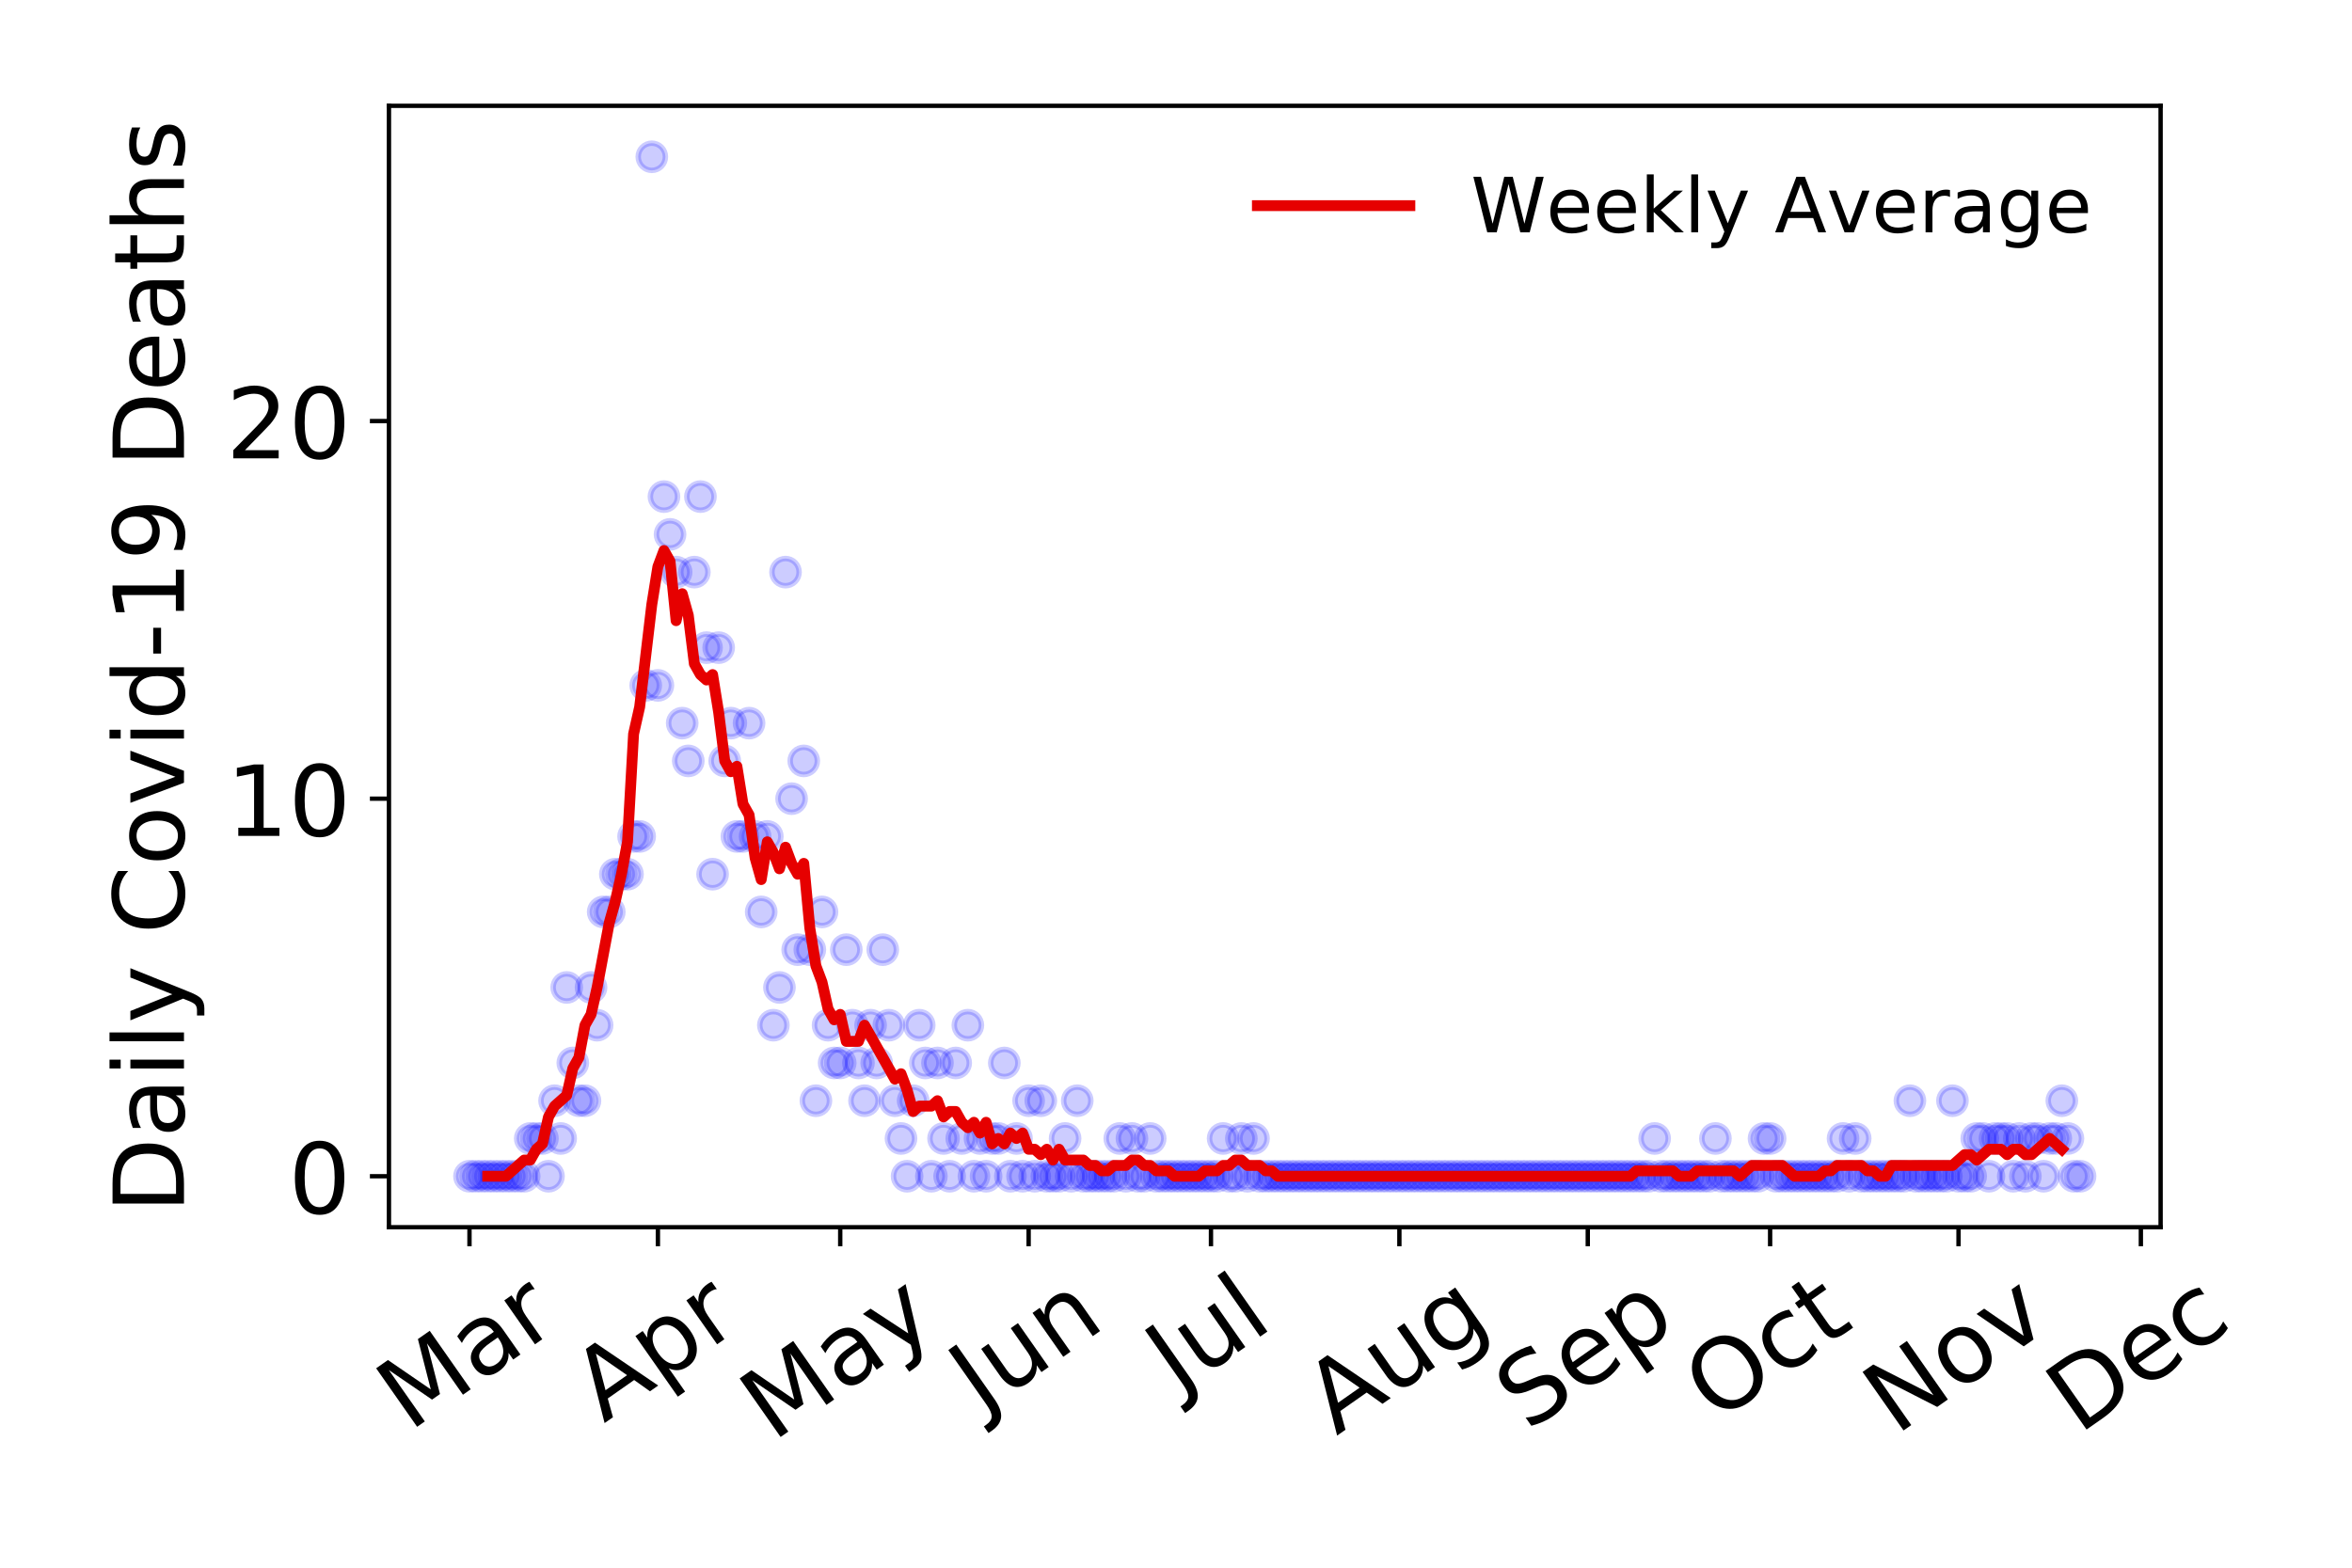 <?xml version="1.0" encoding="utf-8" standalone="no"?>
<!DOCTYPE svg PUBLIC "-//W3C//DTD SVG 1.1//EN"
  "http://www.w3.org/Graphics/SVG/1.1/DTD/svg11.dtd">
<!-- Created with matplotlib (https://matplotlib.org/) -->
<svg height="288pt" version="1.1" viewBox="0 0 432 288" width="432pt" xmlns="http://www.w3.org/2000/svg" xmlns:xlink="http://www.w3.org/1999/xlink">
 <defs>
  <style type="text/css">
*{stroke-linecap:butt;stroke-linejoin:round;}
  </style>
 </defs>
 <g id="figure_1">
  <g id="patch_1">
   <path d="M 0 288 
L 432 288 
L 432 0 
L 0 0 
z
" style="fill:#ffffff;"/>
  </g>
  <g id="axes_1">
   <g id="patch_2">
    <path d="M 71.44 225.45 
L 396.847 225.45 
L 396.847 19.44 
L 71.44 19.44 
z
" style="fill:#ffffff;"/>
   </g>
   <g id="matplotlib.axis_1">
    <g id="xtick_1">
     <g id="line2d_1">
      <defs>
       <path d="M 0 0 
L 0 3.5 
" id="m58a7a89180" style="stroke:#000000;stroke-width:0.8;"/>
      </defs>
      <g>
       <use style="stroke:#000000;stroke-width:0.8;" x="86.231" xlink:href="#m58a7a89180" y="225.45"/>
      </g>
     </g>
     <g id="text_1">
      <!-- Mar -->
      <defs>
       <path d="M 9.812 72.906 
L 24.516 72.906 
L 43.109 23.297 
L 61.812 72.906 
L 76.516 72.906 
L 76.516 0 
L 66.891 0 
L 66.891 64.016 
L 48.094 14.016 
L 38.188 14.016 
L 19.391 64.016 
L 19.391 0 
L 9.812 0 
z
" id="DejaVuSans-77"/>
       <path d="M 34.281 27.484 
Q 23.391 27.484 19.188 25 
Q 14.984 22.516 14.984 16.5 
Q 14.984 11.719 18.141 8.906 
Q 21.297 6.109 26.703 6.109 
Q 34.188 6.109 38.703 11.406 
Q 43.219 16.703 43.219 25.484 
L 43.219 27.484 
z
M 52.203 31.203 
L 52.203 0 
L 43.219 0 
L 43.219 8.297 
Q 40.141 3.328 35.547 0.953 
Q 30.953 -1.422 24.312 -1.422 
Q 15.922 -1.422 10.953 3.297 
Q 6 8.016 6 15.922 
Q 6 25.141 12.172 29.828 
Q 18.359 34.516 30.609 34.516 
L 43.219 34.516 
L 43.219 35.406 
Q 43.219 41.609 39.141 45 
Q 35.062 48.391 27.688 48.391 
Q 23 48.391 18.547 47.266 
Q 14.109 46.141 10.016 43.891 
L 10.016 52.203 
Q 14.938 54.109 19.578 55.047 
Q 24.219 56 28.609 56 
Q 40.484 56 46.344 49.844 
Q 52.203 43.703 52.203 31.203 
z
" id="DejaVuSans-97"/>
       <path d="M 41.109 46.297 
Q 39.594 47.172 37.812 47.578 
Q 36.031 48 33.891 48 
Q 26.266 48 22.188 43.047 
Q 18.109 38.094 18.109 28.812 
L 18.109 0 
L 9.078 0 
L 9.078 54.688 
L 18.109 54.688 
L 18.109 46.188 
Q 20.953 51.172 25.484 53.578 
Q 30.031 56 36.531 56 
Q 37.453 56 38.578 55.875 
Q 39.703 55.766 41.062 55.516 
z
" id="DejaVuSans-114"/>
      </defs>
      <g transform="translate(75.171 263.132)rotate(-35)scale(0.18 -0.18)">
       <use xlink:href="#DejaVuSans-77"/>
       <use x="86.279" xlink:href="#DejaVuSans-97"/>
       <use x="147.559" xlink:href="#DejaVuSans-114"/>
      </g>
     </g>
    </g>
    <g id="xtick_2">
     <g id="line2d_2">
      <g>
       <use style="stroke:#000000;stroke-width:0.8;" x="120.837" xlink:href="#m58a7a89180" y="225.45"/>
      </g>
     </g>
     <g id="text_2">
      <!-- Apr -->
      <defs>
       <path d="M 34.188 63.188 
L 20.797 26.906 
L 47.609 26.906 
z
M 28.609 72.906 
L 39.797 72.906 
L 67.578 0 
L 57.328 0 
L 50.688 18.703 
L 17.828 18.703 
L 11.188 0 
L 0.781 0 
z
" id="DejaVuSans-65"/>
       <path d="M 18.109 8.203 
L 18.109 -20.797 
L 9.078 -20.797 
L 9.078 54.688 
L 18.109 54.688 
L 18.109 46.391 
Q 20.953 51.266 25.266 53.625 
Q 29.594 56 35.594 56 
Q 45.562 56 51.781 48.094 
Q 58.016 40.188 58.016 27.297 
Q 58.016 14.406 51.781 6.484 
Q 45.562 -1.422 35.594 -1.422 
Q 29.594 -1.422 25.266 0.953 
Q 20.953 3.328 18.109 8.203 
z
M 48.688 27.297 
Q 48.688 37.203 44.609 42.844 
Q 40.531 48.484 33.406 48.484 
Q 26.266 48.484 22.188 42.844 
Q 18.109 37.203 18.109 27.297 
Q 18.109 17.391 22.188 11.75 
Q 26.266 6.109 33.406 6.109 
Q 40.531 6.109 44.609 11.75 
Q 48.688 17.391 48.688 27.297 
z
" id="DejaVuSans-112"/>
      </defs>
      <g transform="translate(110.932 261.514)rotate(-35)scale(0.18 -0.18)">
       <use xlink:href="#DejaVuSans-65"/>
       <use x="68.408" xlink:href="#DejaVuSans-112"/>
       <use x="131.885" xlink:href="#DejaVuSans-114"/>
      </g>
     </g>
    </g>
    <g id="xtick_3">
     <g id="line2d_3">
      <g>
       <use style="stroke:#000000;stroke-width:0.8;" x="154.327" xlink:href="#m58a7a89180" y="225.45"/>
      </g>
     </g>
     <g id="text_3">
      <!-- May -->
      <defs>
       <path d="M 32.172 -5.078 
Q 28.375 -14.844 24.75 -17.812 
Q 21.141 -20.797 15.094 -20.797 
L 7.906 -20.797 
L 7.906 -13.281 
L 13.188 -13.281 
Q 16.891 -13.281 18.938 -11.516 
Q 21 -9.766 23.484 -3.219 
L 25.094 0.875 
L 2.984 54.688 
L 12.5 54.688 
L 29.594 11.922 
L 46.688 54.688 
L 56.203 54.688 
z
" id="DejaVuSans-121"/>
      </defs>
      <g transform="translate(141.933 264.999)rotate(-35)scale(0.18 -0.18)">
       <use xlink:href="#DejaVuSans-77"/>
       <use x="86.279" xlink:href="#DejaVuSans-97"/>
       <use x="147.559" xlink:href="#DejaVuSans-121"/>
      </g>
     </g>
    </g>
    <g id="xtick_4">
     <g id="line2d_4">
      <g>
       <use style="stroke:#000000;stroke-width:0.8;" x="188.932" xlink:href="#m58a7a89180" y="225.45"/>
      </g>
     </g>
     <g id="text_4">
      <!-- Jun -->
      <defs>
       <path d="M 9.812 72.906 
L 19.672 72.906 
L 19.672 5.078 
Q 19.672 -8.109 14.672 -14.062 
Q 9.672 -20.016 -1.422 -20.016 
L -5.172 -20.016 
L -5.172 -11.719 
L -2.094 -11.719 
Q 4.438 -11.719 7.125 -8.047 
Q 9.812 -4.391 9.812 5.078 
z
" id="DejaVuSans-74"/>
       <path d="M 8.5 21.578 
L 8.5 54.688 
L 17.484 54.688 
L 17.484 21.922 
Q 17.484 14.156 20.5 10.266 
Q 23.531 6.391 29.594 6.391 
Q 36.859 6.391 41.078 11.031 
Q 45.312 15.672 45.312 23.688 
L 45.312 54.688 
L 54.297 54.688 
L 54.297 0 
L 45.312 0 
L 45.312 8.406 
Q 42.047 3.422 37.719 1 
Q 33.406 -1.422 27.688 -1.422 
Q 18.266 -1.422 13.375 4.438 
Q 8.5 10.297 8.5 21.578 
z
M 31.109 56 
z
" id="DejaVuSans-117"/>
       <path d="M 54.891 33.016 
L 54.891 0 
L 45.906 0 
L 45.906 32.719 
Q 45.906 40.484 42.875 44.328 
Q 39.844 48.188 33.797 48.188 
Q 26.516 48.188 22.312 43.547 
Q 18.109 38.922 18.109 30.906 
L 18.109 0 
L 9.078 0 
L 9.078 54.688 
L 18.109 54.688 
L 18.109 46.188 
Q 21.344 51.125 25.703 53.562 
Q 30.078 56 35.797 56 
Q 45.219 56 50.047 50.172 
Q 54.891 44.344 54.891 33.016 
z
" id="DejaVuSans-110"/>
      </defs>
      <g transform="translate(180.262 259.785)rotate(-35)scale(0.18 -0.18)">
       <use xlink:href="#DejaVuSans-74"/>
       <use x="29.492" xlink:href="#DejaVuSans-117"/>
       <use x="92.871" xlink:href="#DejaVuSans-110"/>
      </g>
     </g>
    </g>
    <g id="xtick_5">
     <g id="line2d_5">
      <g>
       <use style="stroke:#000000;stroke-width:0.8;" x="222.422" xlink:href="#m58a7a89180" y="225.45"/>
      </g>
     </g>
     <g id="text_5">
      <!-- Jul -->
      <defs>
       <path d="M 9.422 75.984 
L 18.406 75.984 
L 18.406 0 
L 9.422 0 
z
" id="DejaVuSans-108"/>
      </defs>
      <g transform="translate(216.376 256.11)rotate(-35)scale(0.18 -0.18)">
       <use xlink:href="#DejaVuSans-74"/>
       <use x="29.492" xlink:href="#DejaVuSans-117"/>
       <use x="92.871" xlink:href="#DejaVuSans-108"/>
      </g>
     </g>
    </g>
    <g id="xtick_6">
     <g id="line2d_6">
      <g>
       <use style="stroke:#000000;stroke-width:0.8;" x="257.028" xlink:href="#m58a7a89180" y="225.45"/>
      </g>
     </g>
     <g id="text_6">
      <!-- Aug -->
      <defs>
       <path d="M 45.406 27.984 
Q 45.406 37.75 41.375 43.109 
Q 37.359 48.484 30.078 48.484 
Q 22.859 48.484 18.828 43.109 
Q 14.797 37.75 14.797 27.984 
Q 14.797 18.266 18.828 12.891 
Q 22.859 7.516 30.078 7.516 
Q 37.359 7.516 41.375 12.891 
Q 45.406 18.266 45.406 27.984 
z
M 54.391 6.781 
Q 54.391 -7.172 48.188 -13.984 
Q 42 -20.797 29.203 -20.797 
Q 24.469 -20.797 20.266 -20.094 
Q 16.062 -19.391 12.109 -17.922 
L 12.109 -9.188 
Q 16.062 -11.328 19.922 -12.344 
Q 23.781 -13.375 27.781 -13.375 
Q 36.625 -13.375 41.016 -8.766 
Q 45.406 -4.156 45.406 5.172 
L 45.406 9.625 
Q 42.625 4.781 38.281 2.391 
Q 33.938 0 27.875 0 
Q 17.828 0 11.672 7.656 
Q 5.516 15.328 5.516 27.984 
Q 5.516 40.672 11.672 48.328 
Q 17.828 56 27.875 56 
Q 33.938 56 38.281 53.609 
Q 42.625 51.219 45.406 46.391 
L 45.406 54.688 
L 54.391 54.688 
z
" id="DejaVuSans-103"/>
      </defs>
      <g transform="translate(245.481 263.813)rotate(-35)scale(0.18 -0.18)">
       <use xlink:href="#DejaVuSans-65"/>
       <use x="68.408" xlink:href="#DejaVuSans-117"/>
       <use x="131.787" xlink:href="#DejaVuSans-103"/>
      </g>
     </g>
    </g>
    <g id="xtick_7">
     <g id="line2d_7">
      <g>
       <use style="stroke:#000000;stroke-width:0.8;" x="291.634" xlink:href="#m58a7a89180" y="225.45"/>
      </g>
     </g>
     <g id="text_7">
      <!-- Sep -->
      <defs>
       <path d="M 53.516 70.516 
L 53.516 60.891 
Q 47.906 63.578 42.922 64.891 
Q 37.938 66.219 33.297 66.219 
Q 25.25 66.219 20.875 63.094 
Q 16.5 59.969 16.5 54.203 
Q 16.5 49.359 19.406 46.891 
Q 22.312 44.438 30.422 42.922 
L 36.375 41.703 
Q 47.406 39.594 52.656 34.297 
Q 57.906 29 57.906 20.125 
Q 57.906 9.516 50.797 4.047 
Q 43.703 -1.422 29.984 -1.422 
Q 24.812 -1.422 18.969 -0.25 
Q 13.141 0.922 6.891 3.219 
L 6.891 13.375 
Q 12.891 10.016 18.656 8.297 
Q 24.422 6.594 29.984 6.594 
Q 38.422 6.594 43.016 9.906 
Q 47.609 13.234 47.609 19.391 
Q 47.609 24.75 44.312 27.781 
Q 41.016 30.812 33.5 32.328 
L 27.484 33.5 
Q 16.453 35.688 11.516 40.375 
Q 6.594 45.062 6.594 53.422 
Q 6.594 63.094 13.406 68.656 
Q 20.219 74.219 32.172 74.219 
Q 37.312 74.219 42.625 73.281 
Q 47.953 72.359 53.516 70.516 
z
" id="DejaVuSans-83"/>
       <path d="M 56.203 29.594 
L 56.203 25.203 
L 14.891 25.203 
Q 15.484 15.922 20.484 11.062 
Q 25.484 6.203 34.422 6.203 
Q 39.594 6.203 44.453 7.469 
Q 49.312 8.734 54.109 11.281 
L 54.109 2.781 
Q 49.266 0.734 44.188 -0.344 
Q 39.109 -1.422 33.891 -1.422 
Q 20.797 -1.422 13.156 6.188 
Q 5.516 13.812 5.516 26.812 
Q 5.516 40.234 12.766 48.109 
Q 20.016 56 32.328 56 
Q 43.359 56 49.781 48.891 
Q 56.203 41.797 56.203 29.594 
z
M 47.219 32.234 
Q 47.125 39.594 43.094 43.984 
Q 39.062 48.391 32.422 48.391 
Q 24.906 48.391 20.391 44.141 
Q 15.875 39.891 15.188 32.172 
z
" id="DejaVuSans-101"/>
      </defs>
      <g transform="translate(280.586 263.115)rotate(-35)scale(0.18 -0.18)">
       <use xlink:href="#DejaVuSans-83"/>
       <use x="63.477" xlink:href="#DejaVuSans-101"/>
       <use x="125" xlink:href="#DejaVuSans-112"/>
      </g>
     </g>
    </g>
    <g id="xtick_8">
     <g id="line2d_8">
      <g>
       <use style="stroke:#000000;stroke-width:0.8;" x="325.123" xlink:href="#m58a7a89180" y="225.45"/>
      </g>
     </g>
     <g id="text_8">
      <!-- Oct -->
      <defs>
       <path d="M 39.406 66.219 
Q 28.656 66.219 22.328 58.203 
Q 16.016 50.203 16.016 36.375 
Q 16.016 22.609 22.328 14.594 
Q 28.656 6.594 39.406 6.594 
Q 50.141 6.594 56.422 14.594 
Q 62.703 22.609 62.703 36.375 
Q 62.703 50.203 56.422 58.203 
Q 50.141 66.219 39.406 66.219 
z
M 39.406 74.219 
Q 54.734 74.219 63.906 63.938 
Q 73.094 53.656 73.094 36.375 
Q 73.094 19.141 63.906 8.859 
Q 54.734 -1.422 39.406 -1.422 
Q 24.031 -1.422 14.812 8.828 
Q 5.609 19.094 5.609 36.375 
Q 5.609 53.656 14.812 63.938 
Q 24.031 74.219 39.406 74.219 
z
" id="DejaVuSans-79"/>
       <path d="M 48.781 52.594 
L 48.781 44.188 
Q 44.969 46.297 41.141 47.344 
Q 37.312 48.391 33.406 48.391 
Q 24.656 48.391 19.812 42.844 
Q 14.984 37.312 14.984 27.297 
Q 14.984 17.281 19.812 11.734 
Q 24.656 6.203 33.406 6.203 
Q 37.312 6.203 41.141 7.25 
Q 44.969 8.297 48.781 10.406 
L 48.781 2.094 
Q 45.016 0.344 40.984 -0.531 
Q 36.969 -1.422 32.422 -1.422 
Q 20.062 -1.422 12.781 6.344 
Q 5.516 14.109 5.516 27.297 
Q 5.516 40.672 12.859 48.328 
Q 20.219 56 33.016 56 
Q 37.156 56 41.109 55.141 
Q 45.062 54.297 48.781 52.594 
z
" id="DejaVuSans-99"/>
       <path d="M 18.312 70.219 
L 18.312 54.688 
L 36.812 54.688 
L 36.812 47.703 
L 18.312 47.703 
L 18.312 18.016 
Q 18.312 11.328 20.141 9.422 
Q 21.969 7.516 27.594 7.516 
L 36.812 7.516 
L 36.812 0 
L 27.594 0 
Q 17.188 0 13.234 3.875 
Q 9.281 7.766 9.281 18.016 
L 9.281 47.703 
L 2.688 47.703 
L 2.688 54.688 
L 9.281 54.688 
L 9.281 70.219 
z
" id="DejaVuSans-116"/>
      </defs>
      <g transform="translate(315.225 261.505)rotate(-35)scale(0.18 -0.18)">
       <use xlink:href="#DejaVuSans-79"/>
       <use x="78.711" xlink:href="#DejaVuSans-99"/>
       <use x="133.691" xlink:href="#DejaVuSans-116"/>
      </g>
     </g>
    </g>
    <g id="xtick_9">
     <g id="line2d_9">
      <g>
       <use style="stroke:#000000;stroke-width:0.8;" x="359.729" xlink:href="#m58a7a89180" y="225.45"/>
      </g>
     </g>
     <g id="text_9">
      <!-- Nov -->
      <defs>
       <path d="M 9.812 72.906 
L 23.094 72.906 
L 55.422 11.922 
L 55.422 72.906 
L 64.984 72.906 
L 64.984 0 
L 51.703 0 
L 19.391 60.984 
L 19.391 0 
L 9.812 0 
z
" id="DejaVuSans-78"/>
       <path d="M 30.609 48.391 
Q 23.391 48.391 19.188 42.75 
Q 14.984 37.109 14.984 27.297 
Q 14.984 17.484 19.156 11.844 
Q 23.344 6.203 30.609 6.203 
Q 37.797 6.203 41.984 11.859 
Q 46.188 17.531 46.188 27.297 
Q 46.188 37.016 41.984 42.703 
Q 37.797 48.391 30.609 48.391 
z
M 30.609 56 
Q 42.328 56 49.016 48.375 
Q 55.719 40.766 55.719 27.297 
Q 55.719 13.875 49.016 6.219 
Q 42.328 -1.422 30.609 -1.422 
Q 18.844 -1.422 12.172 6.219 
Q 5.516 13.875 5.516 27.297 
Q 5.516 40.766 12.172 48.375 
Q 18.844 56 30.609 56 
z
" id="DejaVuSans-111"/>
       <path d="M 2.984 54.688 
L 12.5 54.688 
L 29.594 8.797 
L 46.688 54.688 
L 56.203 54.688 
L 35.688 0 
L 23.484 0 
z
" id="DejaVuSans-118"/>
      </defs>
      <g transform="translate(348.188 263.805)rotate(-35)scale(0.18 -0.18)">
       <use xlink:href="#DejaVuSans-78"/>
       <use x="74.805" xlink:href="#DejaVuSans-111"/>
       <use x="135.986" xlink:href="#DejaVuSans-118"/>
      </g>
     </g>
    </g>
    <g id="xtick_10">
     <g id="line2d_10">
      <g>
       <use style="stroke:#000000;stroke-width:0.8;" x="393.219" xlink:href="#m58a7a89180" y="225.45"/>
      </g>
     </g>
     <g id="text_10">
      <!-- Dec -->
      <defs>
       <path d="M 19.672 64.797 
L 19.672 8.109 
L 31.594 8.109 
Q 46.688 8.109 53.688 14.938 
Q 60.688 21.781 60.688 36.531 
Q 60.688 51.172 53.688 57.984 
Q 46.688 64.797 31.594 64.797 
z
M 9.812 72.906 
L 30.078 72.906 
Q 51.266 72.906 61.172 64.094 
Q 71.094 55.281 71.094 36.531 
Q 71.094 17.672 61.125 8.828 
Q 51.172 0 30.078 0 
L 9.812 0 
z
" id="DejaVuSans-68"/>
      </defs>
      <g transform="translate(381.801 263.633)rotate(-35)scale(0.18 -0.18)">
       <use xlink:href="#DejaVuSans-68"/>
       <use x="77.002" xlink:href="#DejaVuSans-101"/>
       <use x="138.525" xlink:href="#DejaVuSans-99"/>
      </g>
     </g>
    </g>
   </g>
   <g id="matplotlib.axis_2">
    <g id="ytick_1">
     <g id="line2d_11">
      <defs>
       <path d="M 0 0 
L -3.5 0 
" id="mc586f2c2fa" style="stroke:#000000;stroke-width:0.8;"/>
      </defs>
      <g>
       <use style="stroke:#000000;stroke-width:0.8;" x="71.44" xlink:href="#mc586f2c2fa" y="216.085"/>
      </g>
     </g>
     <g id="text_11">
      <!-- 0 -->
      <defs>
       <path d="M 31.781 66.406 
Q 24.172 66.406 20.328 58.906 
Q 16.5 51.422 16.5 36.375 
Q 16.5 21.391 20.328 13.891 
Q 24.172 6.391 31.781 6.391 
Q 39.453 6.391 43.281 13.891 
Q 47.125 21.391 47.125 36.375 
Q 47.125 51.422 43.281 58.906 
Q 39.453 66.406 31.781 66.406 
z
M 31.781 74.219 
Q 44.047 74.219 50.516 64.516 
Q 56.984 54.828 56.984 36.375 
Q 56.984 17.969 50.516 8.266 
Q 44.047 -1.422 31.781 -1.422 
Q 19.531 -1.422 13.062 8.266 
Q 6.594 17.969 6.594 36.375 
Q 6.594 54.828 13.062 64.516 
Q 19.531 74.219 31.781 74.219 
z
" id="DejaVuSans-48"/>
      </defs>
      <g transform="translate(52.987 222.924)scale(0.18 -0.18)">
       <use xlink:href="#DejaVuSans-48"/>
      </g>
     </g>
    </g>
    <g id="ytick_2">
     <g id="line2d_12">
      <g>
       <use style="stroke:#000000;stroke-width:0.8;" x="71.44" xlink:href="#mc586f2c2fa" y="146.722"/>
      </g>
     </g>
     <g id="text_12">
      <!-- 10 -->
      <defs>
       <path d="M 12.406 8.297 
L 28.516 8.297 
L 28.516 63.922 
L 10.984 60.406 
L 10.984 69.391 
L 28.422 72.906 
L 38.281 72.906 
L 38.281 8.297 
L 54.391 8.297 
L 54.391 0 
L 12.406 0 
z
" id="DejaVuSans-49"/>
      </defs>
      <g transform="translate(41.535 153.561)scale(0.18 -0.18)">
       <use xlink:href="#DejaVuSans-49"/>
       <use x="63.623" xlink:href="#DejaVuSans-48"/>
      </g>
     </g>
    </g>
    <g id="ytick_3">
     <g id="line2d_13">
      <g>
       <use style="stroke:#000000;stroke-width:0.8;" x="71.44" xlink:href="#mc586f2c2fa" y="77.359"/>
      </g>
     </g>
     <g id="text_13">
      <!-- 20 -->
      <defs>
       <path d="M 19.188 8.297 
L 53.609 8.297 
L 53.609 0 
L 7.328 0 
L 7.328 8.297 
Q 12.938 14.109 22.625 23.891 
Q 32.328 33.688 34.812 36.531 
Q 39.547 41.844 41.422 45.531 
Q 43.312 49.219 43.312 52.781 
Q 43.312 58.594 39.234 62.25 
Q 35.156 65.922 28.609 65.922 
Q 23.969 65.922 18.812 64.312 
Q 13.672 62.703 7.812 59.422 
L 7.812 69.391 
Q 13.766 71.781 18.938 73 
Q 24.125 74.219 28.422 74.219 
Q 39.75 74.219 46.484 68.547 
Q 53.219 62.891 53.219 53.422 
Q 53.219 48.922 51.531 44.891 
Q 49.859 40.875 45.406 35.406 
Q 44.188 33.984 37.641 27.219 
Q 31.109 20.453 19.188 8.297 
z
" id="DejaVuSans-50"/>
      </defs>
      <g transform="translate(41.535 84.197)scale(0.18 -0.18)">
       <use xlink:href="#DejaVuSans-50"/>
       <use x="63.623" xlink:href="#DejaVuSans-48"/>
      </g>
     </g>
    </g>
    <g id="text_14">
     <!-- Daily Covid-19 Deaths -->
     <defs>
      <path d="M 9.422 54.688 
L 18.406 54.688 
L 18.406 0 
L 9.422 0 
z
M 9.422 75.984 
L 18.406 75.984 
L 18.406 64.594 
L 9.422 64.594 
z
" id="DejaVuSans-105"/>
      <path id="DejaVuSans-32"/>
      <path d="M 64.406 67.281 
L 64.406 56.891 
Q 59.422 61.531 53.781 63.812 
Q 48.141 66.109 41.797 66.109 
Q 29.297 66.109 22.656 58.469 
Q 16.016 50.828 16.016 36.375 
Q 16.016 21.969 22.656 14.328 
Q 29.297 6.688 41.797 6.688 
Q 48.141 6.688 53.781 8.984 
Q 59.422 11.281 64.406 15.922 
L 64.406 5.609 
Q 59.234 2.094 53.438 0.328 
Q 47.656 -1.422 41.219 -1.422 
Q 24.656 -1.422 15.125 8.703 
Q 5.609 18.844 5.609 36.375 
Q 5.609 53.953 15.125 64.078 
Q 24.656 74.219 41.219 74.219 
Q 47.75 74.219 53.531 72.484 
Q 59.328 70.75 64.406 67.281 
z
" id="DejaVuSans-67"/>
      <path d="M 45.406 46.391 
L 45.406 75.984 
L 54.391 75.984 
L 54.391 0 
L 45.406 0 
L 45.406 8.203 
Q 42.578 3.328 38.25 0.953 
Q 33.938 -1.422 27.875 -1.422 
Q 17.969 -1.422 11.734 6.484 
Q 5.516 14.406 5.516 27.297 
Q 5.516 40.188 11.734 48.094 
Q 17.969 56 27.875 56 
Q 33.938 56 38.25 53.625 
Q 42.578 51.266 45.406 46.391 
z
M 14.797 27.297 
Q 14.797 17.391 18.875 11.75 
Q 22.953 6.109 30.078 6.109 
Q 37.203 6.109 41.297 11.75 
Q 45.406 17.391 45.406 27.297 
Q 45.406 37.203 41.297 42.844 
Q 37.203 48.484 30.078 48.484 
Q 22.953 48.484 18.875 42.844 
Q 14.797 37.203 14.797 27.297 
z
" id="DejaVuSans-100"/>
      <path d="M 4.891 31.391 
L 31.203 31.391 
L 31.203 23.391 
L 4.891 23.391 
z
" id="DejaVuSans-45"/>
      <path d="M 10.984 1.516 
L 10.984 10.5 
Q 14.703 8.734 18.5 7.812 
Q 22.312 6.891 25.984 6.891 
Q 35.75 6.891 40.891 13.453 
Q 46.047 20.016 46.781 33.406 
Q 43.953 29.203 39.594 26.953 
Q 35.25 24.703 29.984 24.703 
Q 19.047 24.703 12.672 31.312 
Q 6.297 37.938 6.297 49.422 
Q 6.297 60.641 12.938 67.422 
Q 19.578 74.219 30.609 74.219 
Q 43.266 74.219 49.922 64.516 
Q 56.594 54.828 56.594 36.375 
Q 56.594 19.141 48.406 8.859 
Q 40.234 -1.422 26.422 -1.422 
Q 22.703 -1.422 18.891 -0.688 
Q 15.094 0.047 10.984 1.516 
z
M 30.609 32.422 
Q 37.25 32.422 41.125 36.953 
Q 45.016 41.5 45.016 49.422 
Q 45.016 57.281 41.125 61.844 
Q 37.25 66.406 30.609 66.406 
Q 23.969 66.406 20.094 61.844 
Q 16.219 57.281 16.219 49.422 
Q 16.219 41.5 20.094 36.953 
Q 23.969 32.422 30.609 32.422 
z
" id="DejaVuSans-57"/>
      <path d="M 54.891 33.016 
L 54.891 0 
L 45.906 0 
L 45.906 32.719 
Q 45.906 40.484 42.875 44.328 
Q 39.844 48.188 33.797 48.188 
Q 26.516 48.188 22.312 43.547 
Q 18.109 38.922 18.109 30.906 
L 18.109 0 
L 9.078 0 
L 9.078 75.984 
L 18.109 75.984 
L 18.109 46.188 
Q 21.344 51.125 25.703 53.562 
Q 30.078 56 35.797 56 
Q 45.219 56 50.047 50.172 
Q 54.891 44.344 54.891 33.016 
z
" id="DejaVuSans-104"/>
      <path d="M 44.281 53.078 
L 44.281 44.578 
Q 40.484 46.531 36.375 47.5 
Q 32.281 48.484 27.875 48.484 
Q 21.188 48.484 17.844 46.438 
Q 14.5 44.391 14.5 40.281 
Q 14.5 37.156 16.891 35.375 
Q 19.281 33.594 26.516 31.984 
L 29.594 31.297 
Q 39.156 29.25 43.188 25.516 
Q 47.219 21.781 47.219 15.094 
Q 47.219 7.469 41.188 3.016 
Q 35.156 -1.422 24.609 -1.422 
Q 20.219 -1.422 15.453 -0.562 
Q 10.688 0.297 5.422 2 
L 5.422 11.281 
Q 10.406 8.688 15.234 7.391 
Q 20.062 6.109 24.812 6.109 
Q 31.156 6.109 34.562 8.281 
Q 37.984 10.453 37.984 14.406 
Q 37.984 18.062 35.516 20.016 
Q 33.062 21.969 24.703 23.781 
L 21.578 24.516 
Q 13.234 26.266 9.516 29.906 
Q 5.812 33.547 5.812 39.891 
Q 5.812 47.609 11.281 51.797 
Q 16.75 56 26.812 56 
Q 31.781 56 36.172 55.266 
Q 40.578 54.547 44.281 53.078 
z
" id="DejaVuSans-115"/>
     </defs>
     <g transform="translate(33.792 222.874)rotate(-90)scale(0.18 -0.18)">
      <use xlink:href="#DejaVuSans-68"/>
      <use x="77.002" xlink:href="#DejaVuSans-97"/>
      <use x="138.281" xlink:href="#DejaVuSans-105"/>
      <use x="166.064" xlink:href="#DejaVuSans-108"/>
      <use x="193.848" xlink:href="#DejaVuSans-121"/>
      <use x="253.027" xlink:href="#DejaVuSans-32"/>
      <use x="284.814" xlink:href="#DejaVuSans-67"/>
      <use x="354.639" xlink:href="#DejaVuSans-111"/>
      <use x="415.82" xlink:href="#DejaVuSans-118"/>
      <use x="475" xlink:href="#DejaVuSans-105"/>
      <use x="502.783" xlink:href="#DejaVuSans-100"/>
      <use x="566.26" xlink:href="#DejaVuSans-45"/>
      <use x="602.344" xlink:href="#DejaVuSans-49"/>
      <use x="665.967" xlink:href="#DejaVuSans-57"/>
      <use x="729.59" xlink:href="#DejaVuSans-32"/>
      <use x="761.377" xlink:href="#DejaVuSans-68"/>
      <use x="838.379" xlink:href="#DejaVuSans-101"/>
      <use x="899.902" xlink:href="#DejaVuSans-97"/>
      <use x="961.182" xlink:href="#DejaVuSans-116"/>
      <use x="1000.391" xlink:href="#DejaVuSans-104"/>
      <use x="1063.77" xlink:href="#DejaVuSans-115"/>
     </g>
    </g>
   </g>
   <g id="line2d_14">
    <defs>
     <path d="M 0 2.5 
C 0.663 2.5 1.299 2.237 1.768 1.768 
C 2.237 1.299 2.5 0.663 2.5 0 
C 2.5 -0.663 2.237 -1.299 1.768 -1.768 
C 1.299 -2.237 0.663 -2.5 0 -2.5 
C -0.663 -2.5 -1.299 -2.237 -1.768 -1.768 
C -2.237 -1.299 -2.5 -0.663 -2.5 0 
C -2.5 0.663 -2.237 1.299 -1.768 1.768 
C -1.299 2.237 -0.663 2.5 0 2.5 
z
" id="m19a797e714" style="stroke:#0000ff;stroke-opacity:0.2;"/>
    </defs>
    <g clip-path="url(#peff1823b22)">
     <use style="fill:#0000ff;fill-opacity:0.2;stroke:#0000ff;stroke-opacity:0.2;" x="86.231" xlink:href="#m19a797e714" y="216.085"/>
     <use style="fill:#0000ff;fill-opacity:0.2;stroke:#0000ff;stroke-opacity:0.2;" x="87.348" xlink:href="#m19a797e714" y="216.085"/>
     <use style="fill:#0000ff;fill-opacity:0.2;stroke:#0000ff;stroke-opacity:0.2;" x="88.464" xlink:href="#m19a797e714" y="216.085"/>
     <use style="fill:#0000ff;fill-opacity:0.2;stroke:#0000ff;stroke-opacity:0.2;" x="89.58" xlink:href="#m19a797e714" y="216.085"/>
     <use style="fill:#0000ff;fill-opacity:0.2;stroke:#0000ff;stroke-opacity:0.2;" x="90.696" xlink:href="#m19a797e714" y="216.085"/>
     <use style="fill:#0000ff;fill-opacity:0.2;stroke:#0000ff;stroke-opacity:0.2;" x="91.813" xlink:href="#m19a797e714" y="216.085"/>
     <use style="fill:#0000ff;fill-opacity:0.2;stroke:#0000ff;stroke-opacity:0.2;" x="92.929" xlink:href="#m19a797e714" y="216.085"/>
     <use style="fill:#0000ff;fill-opacity:0.2;stroke:#0000ff;stroke-opacity:0.2;" x="94.045" xlink:href="#m19a797e714" y="216.085"/>
     <use style="fill:#0000ff;fill-opacity:0.2;stroke:#0000ff;stroke-opacity:0.2;" x="95.162" xlink:href="#m19a797e714" y="216.085"/>
     <use style="fill:#0000ff;fill-opacity:0.2;stroke:#0000ff;stroke-opacity:0.2;" x="96.278" xlink:href="#m19a797e714" y="216.085"/>
     <use style="fill:#0000ff;fill-opacity:0.2;stroke:#0000ff;stroke-opacity:0.2;" x="97.394" xlink:href="#m19a797e714" y="209.149"/>
     <use style="fill:#0000ff;fill-opacity:0.2;stroke:#0000ff;stroke-opacity:0.2;" x="98.511" xlink:href="#m19a797e714" y="209.149"/>
     <use style="fill:#0000ff;fill-opacity:0.2;stroke:#0000ff;stroke-opacity:0.2;" x="99.627" xlink:href="#m19a797e714" y="209.149"/>
     <use style="fill:#0000ff;fill-opacity:0.2;stroke:#0000ff;stroke-opacity:0.2;" x="100.743" xlink:href="#m19a797e714" y="216.085"/>
     <use style="fill:#0000ff;fill-opacity:0.2;stroke:#0000ff;stroke-opacity:0.2;" x="101.86" xlink:href="#m19a797e714" y="202.213"/>
     <use style="fill:#0000ff;fill-opacity:0.2;stroke:#0000ff;stroke-opacity:0.2;" x="102.976" xlink:href="#m19a797e714" y="209.149"/>
     <use style="fill:#0000ff;fill-opacity:0.2;stroke:#0000ff;stroke-opacity:0.2;" x="104.092" xlink:href="#m19a797e714" y="181.404"/>
     <use style="fill:#0000ff;fill-opacity:0.2;stroke:#0000ff;stroke-opacity:0.2;" x="105.209" xlink:href="#m19a797e714" y="195.276"/>
     <use style="fill:#0000ff;fill-opacity:0.2;stroke:#0000ff;stroke-opacity:0.2;" x="106.325" xlink:href="#m19a797e714" y="202.213"/>
     <use style="fill:#0000ff;fill-opacity:0.2;stroke:#0000ff;stroke-opacity:0.2;" x="107.441" xlink:href="#m19a797e714" y="202.213"/>
     <use style="fill:#0000ff;fill-opacity:0.2;stroke:#0000ff;stroke-opacity:0.2;" x="108.558" xlink:href="#m19a797e714" y="181.404"/>
     <use style="fill:#0000ff;fill-opacity:0.2;stroke:#0000ff;stroke-opacity:0.2;" x="109.674" xlink:href="#m19a797e714" y="188.34"/>
     <use style="fill:#0000ff;fill-opacity:0.2;stroke:#0000ff;stroke-opacity:0.2;" x="110.79" xlink:href="#m19a797e714" y="167.531"/>
     <use style="fill:#0000ff;fill-opacity:0.2;stroke:#0000ff;stroke-opacity:0.2;" x="111.907" xlink:href="#m19a797e714" y="167.531"/>
     <use style="fill:#0000ff;fill-opacity:0.2;stroke:#0000ff;stroke-opacity:0.2;" x="113.023" xlink:href="#m19a797e714" y="160.595"/>
     <use style="fill:#0000ff;fill-opacity:0.2;stroke:#0000ff;stroke-opacity:0.2;" x="114.139" xlink:href="#m19a797e714" y="160.595"/>
     <use style="fill:#0000ff;fill-opacity:0.2;stroke:#0000ff;stroke-opacity:0.2;" x="115.255" xlink:href="#m19a797e714" y="160.595"/>
     <use style="fill:#0000ff;fill-opacity:0.2;stroke:#0000ff;stroke-opacity:0.2;" x="116.372" xlink:href="#m19a797e714" y="153.658"/>
     <use style="fill:#0000ff;fill-opacity:0.2;stroke:#0000ff;stroke-opacity:0.2;" x="117.488" xlink:href="#m19a797e714" y="153.658"/>
     <use style="fill:#0000ff;fill-opacity:0.2;stroke:#0000ff;stroke-opacity:0.2;" x="118.604" xlink:href="#m19a797e714" y="125.913"/>
     <use style="fill:#0000ff;fill-opacity:0.2;stroke:#0000ff;stroke-opacity:0.2;" x="119.721" xlink:href="#m19a797e714" y="28.804"/>
     <use style="fill:#0000ff;fill-opacity:0.2;stroke:#0000ff;stroke-opacity:0.2;" x="120.837" xlink:href="#m19a797e714" y="125.913"/>
     <use style="fill:#0000ff;fill-opacity:0.2;stroke:#0000ff;stroke-opacity:0.2;" x="121.953" xlink:href="#m19a797e714" y="91.231"/>
     <use style="fill:#0000ff;fill-opacity:0.2;stroke:#0000ff;stroke-opacity:0.2;" x="123.07" xlink:href="#m19a797e714" y="98.168"/>
     <use style="fill:#0000ff;fill-opacity:0.2;stroke:#0000ff;stroke-opacity:0.2;" x="124.186" xlink:href="#m19a797e714" y="105.104"/>
     <use style="fill:#0000ff;fill-opacity:0.2;stroke:#0000ff;stroke-opacity:0.2;" x="125.302" xlink:href="#m19a797e714" y="132.849"/>
     <use style="fill:#0000ff;fill-opacity:0.2;stroke:#0000ff;stroke-opacity:0.2;" x="126.419" xlink:href="#m19a797e714" y="139.786"/>
     <use style="fill:#0000ff;fill-opacity:0.2;stroke:#0000ff;stroke-opacity:0.2;" x="127.535" xlink:href="#m19a797e714" y="105.104"/>
     <use style="fill:#0000ff;fill-opacity:0.2;stroke:#0000ff;stroke-opacity:0.2;" x="128.651" xlink:href="#m19a797e714" y="91.231"/>
     <use style="fill:#0000ff;fill-opacity:0.2;stroke:#0000ff;stroke-opacity:0.2;" x="129.768" xlink:href="#m19a797e714" y="118.977"/>
     <use style="fill:#0000ff;fill-opacity:0.2;stroke:#0000ff;stroke-opacity:0.2;" x="130.884" xlink:href="#m19a797e714" y="160.595"/>
     <use style="fill:#0000ff;fill-opacity:0.2;stroke:#0000ff;stroke-opacity:0.2;" x="132" xlink:href="#m19a797e714" y="118.977"/>
     <use style="fill:#0000ff;fill-opacity:0.2;stroke:#0000ff;stroke-opacity:0.2;" x="133.117" xlink:href="#m19a797e714" y="139.786"/>
     <use style="fill:#0000ff;fill-opacity:0.2;stroke:#0000ff;stroke-opacity:0.2;" x="134.233" xlink:href="#m19a797e714" y="132.849"/>
     <use style="fill:#0000ff;fill-opacity:0.2;stroke:#0000ff;stroke-opacity:0.2;" x="135.349" xlink:href="#m19a797e714" y="153.658"/>
     <use style="fill:#0000ff;fill-opacity:0.2;stroke:#0000ff;stroke-opacity:0.2;" x="136.466" xlink:href="#m19a797e714" y="153.658"/>
     <use style="fill:#0000ff;fill-opacity:0.2;stroke:#0000ff;stroke-opacity:0.2;" x="137.582" xlink:href="#m19a797e714" y="132.849"/>
     <use style="fill:#0000ff;fill-opacity:0.2;stroke:#0000ff;stroke-opacity:0.2;" x="138.698" xlink:href="#m19a797e714" y="153.658"/>
     <use style="fill:#0000ff;fill-opacity:0.2;stroke:#0000ff;stroke-opacity:0.2;" x="139.814" xlink:href="#m19a797e714" y="167.531"/>
     <use style="fill:#0000ff;fill-opacity:0.2;stroke:#0000ff;stroke-opacity:0.2;" x="140.931" xlink:href="#m19a797e714" y="153.658"/>
     <use style="fill:#0000ff;fill-opacity:0.2;stroke:#0000ff;stroke-opacity:0.2;" x="142.047" xlink:href="#m19a797e714" y="188.34"/>
     <use style="fill:#0000ff;fill-opacity:0.2;stroke:#0000ff;stroke-opacity:0.2;" x="143.163" xlink:href="#m19a797e714" y="181.404"/>
     <use style="fill:#0000ff;fill-opacity:0.2;stroke:#0000ff;stroke-opacity:0.2;" x="144.28" xlink:href="#m19a797e714" y="105.104"/>
     <use style="fill:#0000ff;fill-opacity:0.2;stroke:#0000ff;stroke-opacity:0.2;" x="145.396" xlink:href="#m19a797e714" y="146.722"/>
     <use style="fill:#0000ff;fill-opacity:0.2;stroke:#0000ff;stroke-opacity:0.2;" x="146.512" xlink:href="#m19a797e714" y="174.467"/>
     <use style="fill:#0000ff;fill-opacity:0.2;stroke:#0000ff;stroke-opacity:0.2;" x="147.629" xlink:href="#m19a797e714" y="139.786"/>
     <use style="fill:#0000ff;fill-opacity:0.2;stroke:#0000ff;stroke-opacity:0.2;" x="148.745" xlink:href="#m19a797e714" y="174.467"/>
     <use style="fill:#0000ff;fill-opacity:0.2;stroke:#0000ff;stroke-opacity:0.2;" x="149.861" xlink:href="#m19a797e714" y="202.213"/>
     <use style="fill:#0000ff;fill-opacity:0.2;stroke:#0000ff;stroke-opacity:0.2;" x="150.978" xlink:href="#m19a797e714" y="167.531"/>
     <use style="fill:#0000ff;fill-opacity:0.2;stroke:#0000ff;stroke-opacity:0.2;" x="152.094" xlink:href="#m19a797e714" y="188.34"/>
     <use style="fill:#0000ff;fill-opacity:0.2;stroke:#0000ff;stroke-opacity:0.2;" x="153.21" xlink:href="#m19a797e714" y="195.276"/>
     <use style="fill:#0000ff;fill-opacity:0.2;stroke:#0000ff;stroke-opacity:0.2;" x="154.327" xlink:href="#m19a797e714" y="195.276"/>
     <use style="fill:#0000ff;fill-opacity:0.2;stroke:#0000ff;stroke-opacity:0.2;" x="155.443" xlink:href="#m19a797e714" y="174.467"/>
     <use style="fill:#0000ff;fill-opacity:0.2;stroke:#0000ff;stroke-opacity:0.2;" x="156.559" xlink:href="#m19a797e714" y="188.34"/>
     <use style="fill:#0000ff;fill-opacity:0.2;stroke:#0000ff;stroke-opacity:0.2;" x="157.676" xlink:href="#m19a797e714" y="195.276"/>
     <use style="fill:#0000ff;fill-opacity:0.2;stroke:#0000ff;stroke-opacity:0.2;" x="158.792" xlink:href="#m19a797e714" y="202.213"/>
     <use style="fill:#0000ff;fill-opacity:0.2;stroke:#0000ff;stroke-opacity:0.2;" x="159.908" xlink:href="#m19a797e714" y="188.34"/>
     <use style="fill:#0000ff;fill-opacity:0.2;stroke:#0000ff;stroke-opacity:0.2;" x="161.024" xlink:href="#m19a797e714" y="195.276"/>
     <use style="fill:#0000ff;fill-opacity:0.2;stroke:#0000ff;stroke-opacity:0.2;" x="162.141" xlink:href="#m19a797e714" y="174.467"/>
     <use style="fill:#0000ff;fill-opacity:0.2;stroke:#0000ff;stroke-opacity:0.2;" x="163.257" xlink:href="#m19a797e714" y="188.34"/>
     <use style="fill:#0000ff;fill-opacity:0.2;stroke:#0000ff;stroke-opacity:0.2;" x="164.373" xlink:href="#m19a797e714" y="202.213"/>
     <use style="fill:#0000ff;fill-opacity:0.2;stroke:#0000ff;stroke-opacity:0.2;" x="165.49" xlink:href="#m19a797e714" y="209.149"/>
     <use style="fill:#0000ff;fill-opacity:0.2;stroke:#0000ff;stroke-opacity:0.2;" x="166.606" xlink:href="#m19a797e714" y="216.085"/>
     <use style="fill:#0000ff;fill-opacity:0.2;stroke:#0000ff;stroke-opacity:0.2;" x="167.722" xlink:href="#m19a797e714" y="202.213"/>
     <use style="fill:#0000ff;fill-opacity:0.2;stroke:#0000ff;stroke-opacity:0.2;" x="168.839" xlink:href="#m19a797e714" y="188.34"/>
     <use style="fill:#0000ff;fill-opacity:0.2;stroke:#0000ff;stroke-opacity:0.2;" x="169.955" xlink:href="#m19a797e714" y="195.276"/>
     <use style="fill:#0000ff;fill-opacity:0.2;stroke:#0000ff;stroke-opacity:0.2;" x="171.071" xlink:href="#m19a797e714" y="216.085"/>
     <use style="fill:#0000ff;fill-opacity:0.2;stroke:#0000ff;stroke-opacity:0.2;" x="172.188" xlink:href="#m19a797e714" y="195.276"/>
     <use style="fill:#0000ff;fill-opacity:0.2;stroke:#0000ff;stroke-opacity:0.2;" x="173.304" xlink:href="#m19a797e714" y="209.149"/>
     <use style="fill:#0000ff;fill-opacity:0.2;stroke:#0000ff;stroke-opacity:0.2;" x="174.42" xlink:href="#m19a797e714" y="216.085"/>
     <use style="fill:#0000ff;fill-opacity:0.2;stroke:#0000ff;stroke-opacity:0.2;" x="175.537" xlink:href="#m19a797e714" y="195.276"/>
     <use style="fill:#0000ff;fill-opacity:0.2;stroke:#0000ff;stroke-opacity:0.2;" x="176.653" xlink:href="#m19a797e714" y="209.149"/>
     <use style="fill:#0000ff;fill-opacity:0.2;stroke:#0000ff;stroke-opacity:0.2;" x="177.769" xlink:href="#m19a797e714" y="188.34"/>
     <use style="fill:#0000ff;fill-opacity:0.2;stroke:#0000ff;stroke-opacity:0.2;" x="178.886" xlink:href="#m19a797e714" y="216.085"/>
     <use style="fill:#0000ff;fill-opacity:0.2;stroke:#0000ff;stroke-opacity:0.2;" x="180.002" xlink:href="#m19a797e714" y="209.149"/>
     <use style="fill:#0000ff;fill-opacity:0.2;stroke:#0000ff;stroke-opacity:0.2;" x="181.118" xlink:href="#m19a797e714" y="216.085"/>
     <use style="fill:#0000ff;fill-opacity:0.2;stroke:#0000ff;stroke-opacity:0.2;" x="182.235" xlink:href="#m19a797e714" y="209.149"/>
     <use style="fill:#0000ff;fill-opacity:0.2;stroke:#0000ff;stroke-opacity:0.2;" x="183.351" xlink:href="#m19a797e714" y="209.149"/>
     <use style="fill:#0000ff;fill-opacity:0.2;stroke:#0000ff;stroke-opacity:0.2;" x="184.467" xlink:href="#m19a797e714" y="195.276"/>
     <use style="fill:#0000ff;fill-opacity:0.2;stroke:#0000ff;stroke-opacity:0.2;" x="185.583" xlink:href="#m19a797e714" y="216.085"/>
     <use style="fill:#0000ff;fill-opacity:0.2;stroke:#0000ff;stroke-opacity:0.2;" x="186.7" xlink:href="#m19a797e714" y="209.149"/>
     <use style="fill:#0000ff;fill-opacity:0.2;stroke:#0000ff;stroke-opacity:0.2;" x="187.816" xlink:href="#m19a797e714" y="216.085"/>
     <use style="fill:#0000ff;fill-opacity:0.2;stroke:#0000ff;stroke-opacity:0.2;" x="188.932" xlink:href="#m19a797e714" y="202.213"/>
     <use style="fill:#0000ff;fill-opacity:0.2;stroke:#0000ff;stroke-opacity:0.2;" x="190.049" xlink:href="#m19a797e714" y="216.085"/>
     <use style="fill:#0000ff;fill-opacity:0.2;stroke:#0000ff;stroke-opacity:0.2;" x="191.165" xlink:href="#m19a797e714" y="202.213"/>
     <use style="fill:#0000ff;fill-opacity:0.2;stroke:#0000ff;stroke-opacity:0.2;" x="192.281" xlink:href="#m19a797e714" y="216.085"/>
     <use style="fill:#0000ff;fill-opacity:0.2;stroke:#0000ff;stroke-opacity:0.2;" x="193.398" xlink:href="#m19a797e714" y="216.085"/>
     <use style="fill:#0000ff;fill-opacity:0.2;stroke:#0000ff;stroke-opacity:0.2;" x="194.514" xlink:href="#m19a797e714" y="216.085"/>
     <use style="fill:#0000ff;fill-opacity:0.2;stroke:#0000ff;stroke-opacity:0.2;" x="195.63" xlink:href="#m19a797e714" y="209.149"/>
     <use style="fill:#0000ff;fill-opacity:0.2;stroke:#0000ff;stroke-opacity:0.2;" x="196.747" xlink:href="#m19a797e714" y="216.085"/>
     <use style="fill:#0000ff;fill-opacity:0.2;stroke:#0000ff;stroke-opacity:0.2;" x="197.863" xlink:href="#m19a797e714" y="202.213"/>
     <use style="fill:#0000ff;fill-opacity:0.2;stroke:#0000ff;stroke-opacity:0.2;" x="198.979" xlink:href="#m19a797e714" y="216.085"/>
     <use style="fill:#0000ff;fill-opacity:0.2;stroke:#0000ff;stroke-opacity:0.2;" x="200.096" xlink:href="#m19a797e714" y="216.085"/>
     <use style="fill:#0000ff;fill-opacity:0.2;stroke:#0000ff;stroke-opacity:0.2;" x="201.212" xlink:href="#m19a797e714" y="216.085"/>
     <use style="fill:#0000ff;fill-opacity:0.2;stroke:#0000ff;stroke-opacity:0.2;" x="202.328" xlink:href="#m19a797e714" y="216.085"/>
     <use style="fill:#0000ff;fill-opacity:0.2;stroke:#0000ff;stroke-opacity:0.2;" x="203.445" xlink:href="#m19a797e714" y="216.085"/>
     <use style="fill:#0000ff;fill-opacity:0.2;stroke:#0000ff;stroke-opacity:0.2;" x="204.561" xlink:href="#m19a797e714" y="216.085"/>
     <use style="fill:#0000ff;fill-opacity:0.2;stroke:#0000ff;stroke-opacity:0.2;" x="205.677" xlink:href="#m19a797e714" y="209.149"/>
     <use style="fill:#0000ff;fill-opacity:0.2;stroke:#0000ff;stroke-opacity:0.2;" x="206.794" xlink:href="#m19a797e714" y="216.085"/>
     <use style="fill:#0000ff;fill-opacity:0.2;stroke:#0000ff;stroke-opacity:0.2;" x="207.91" xlink:href="#m19a797e714" y="209.149"/>
     <use style="fill:#0000ff;fill-opacity:0.2;stroke:#0000ff;stroke-opacity:0.2;" x="209.026" xlink:href="#m19a797e714" y="216.085"/>
     <use style="fill:#0000ff;fill-opacity:0.2;stroke:#0000ff;stroke-opacity:0.2;" x="210.142" xlink:href="#m19a797e714" y="216.085"/>
     <use style="fill:#0000ff;fill-opacity:0.2;stroke:#0000ff;stroke-opacity:0.2;" x="211.259" xlink:href="#m19a797e714" y="209.149"/>
     <use style="fill:#0000ff;fill-opacity:0.2;stroke:#0000ff;stroke-opacity:0.2;" x="212.375" xlink:href="#m19a797e714" y="216.085"/>
     <use style="fill:#0000ff;fill-opacity:0.2;stroke:#0000ff;stroke-opacity:0.2;" x="213.491" xlink:href="#m19a797e714" y="216.085"/>
     <use style="fill:#0000ff;fill-opacity:0.2;stroke:#0000ff;stroke-opacity:0.2;" x="214.608" xlink:href="#m19a797e714" y="216.085"/>
     <use style="fill:#0000ff;fill-opacity:0.2;stroke:#0000ff;stroke-opacity:0.2;" x="215.724" xlink:href="#m19a797e714" y="216.085"/>
     <use style="fill:#0000ff;fill-opacity:0.2;stroke:#0000ff;stroke-opacity:0.2;" x="216.84" xlink:href="#m19a797e714" y="216.085"/>
     <use style="fill:#0000ff;fill-opacity:0.2;stroke:#0000ff;stroke-opacity:0.2;" x="217.957" xlink:href="#m19a797e714" y="216.085"/>
     <use style="fill:#0000ff;fill-opacity:0.2;stroke:#0000ff;stroke-opacity:0.2;" x="219.073" xlink:href="#m19a797e714" y="216.085"/>
     <use style="fill:#0000ff;fill-opacity:0.2;stroke:#0000ff;stroke-opacity:0.2;" x="220.189" xlink:href="#m19a797e714" y="216.085"/>
     <use style="fill:#0000ff;fill-opacity:0.2;stroke:#0000ff;stroke-opacity:0.2;" x="221.306" xlink:href="#m19a797e714" y="216.085"/>
     <use style="fill:#0000ff;fill-opacity:0.2;stroke:#0000ff;stroke-opacity:0.2;" x="222.422" xlink:href="#m19a797e714" y="216.085"/>
     <use style="fill:#0000ff;fill-opacity:0.2;stroke:#0000ff;stroke-opacity:0.2;" x="223.538" xlink:href="#m19a797e714" y="216.085"/>
     <use style="fill:#0000ff;fill-opacity:0.2;stroke:#0000ff;stroke-opacity:0.2;" x="224.655" xlink:href="#m19a797e714" y="209.149"/>
     <use style="fill:#0000ff;fill-opacity:0.2;stroke:#0000ff;stroke-opacity:0.2;" x="225.771" xlink:href="#m19a797e714" y="216.085"/>
     <use style="fill:#0000ff;fill-opacity:0.2;stroke:#0000ff;stroke-opacity:0.2;" x="226.887" xlink:href="#m19a797e714" y="216.085"/>
     <use style="fill:#0000ff;fill-opacity:0.2;stroke:#0000ff;stroke-opacity:0.2;" x="228.004" xlink:href="#m19a797e714" y="209.149"/>
     <use style="fill:#0000ff;fill-opacity:0.2;stroke:#0000ff;stroke-opacity:0.2;" x="229.12" xlink:href="#m19a797e714" y="216.085"/>
     <use style="fill:#0000ff;fill-opacity:0.2;stroke:#0000ff;stroke-opacity:0.2;" x="230.236" xlink:href="#m19a797e714" y="209.149"/>
     <use style="fill:#0000ff;fill-opacity:0.2;stroke:#0000ff;stroke-opacity:0.2;" x="231.353" xlink:href="#m19a797e714" y="216.085"/>
     <use style="fill:#0000ff;fill-opacity:0.2;stroke:#0000ff;stroke-opacity:0.2;" x="232.469" xlink:href="#m19a797e714" y="216.085"/>
     <use style="fill:#0000ff;fill-opacity:0.2;stroke:#0000ff;stroke-opacity:0.2;" x="233.585" xlink:href="#m19a797e714" y="216.085"/>
     <use style="fill:#0000ff;fill-opacity:0.2;stroke:#0000ff;stroke-opacity:0.2;" x="234.701" xlink:href="#m19a797e714" y="216.085"/>
     <use style="fill:#0000ff;fill-opacity:0.2;stroke:#0000ff;stroke-opacity:0.2;" x="235.818" xlink:href="#m19a797e714" y="216.085"/>
     <use style="fill:#0000ff;fill-opacity:0.2;stroke:#0000ff;stroke-opacity:0.2;" x="236.934" xlink:href="#m19a797e714" y="216.085"/>
     <use style="fill:#0000ff;fill-opacity:0.2;stroke:#0000ff;stroke-opacity:0.2;" x="238.05" xlink:href="#m19a797e714" y="216.085"/>
     <use style="fill:#0000ff;fill-opacity:0.2;stroke:#0000ff;stroke-opacity:0.2;" x="239.167" xlink:href="#m19a797e714" y="216.085"/>
     <use style="fill:#0000ff;fill-opacity:0.2;stroke:#0000ff;stroke-opacity:0.2;" x="240.283" xlink:href="#m19a797e714" y="216.085"/>
     <use style="fill:#0000ff;fill-opacity:0.2;stroke:#0000ff;stroke-opacity:0.2;" x="241.399" xlink:href="#m19a797e714" y="216.085"/>
     <use style="fill:#0000ff;fill-opacity:0.2;stroke:#0000ff;stroke-opacity:0.2;" x="242.516" xlink:href="#m19a797e714" y="216.085"/>
     <use style="fill:#0000ff;fill-opacity:0.2;stroke:#0000ff;stroke-opacity:0.2;" x="243.632" xlink:href="#m19a797e714" y="216.085"/>
     <use style="fill:#0000ff;fill-opacity:0.2;stroke:#0000ff;stroke-opacity:0.2;" x="244.748" xlink:href="#m19a797e714" y="216.085"/>
     <use style="fill:#0000ff;fill-opacity:0.2;stroke:#0000ff;stroke-opacity:0.2;" x="245.865" xlink:href="#m19a797e714" y="216.085"/>
     <use style="fill:#0000ff;fill-opacity:0.2;stroke:#0000ff;stroke-opacity:0.2;" x="246.981" xlink:href="#m19a797e714" y="216.085"/>
     <use style="fill:#0000ff;fill-opacity:0.2;stroke:#0000ff;stroke-opacity:0.2;" x="248.097" xlink:href="#m19a797e714" y="216.085"/>
     <use style="fill:#0000ff;fill-opacity:0.2;stroke:#0000ff;stroke-opacity:0.2;" x="249.214" xlink:href="#m19a797e714" y="216.085"/>
     <use style="fill:#0000ff;fill-opacity:0.2;stroke:#0000ff;stroke-opacity:0.2;" x="250.33" xlink:href="#m19a797e714" y="216.085"/>
     <use style="fill:#0000ff;fill-opacity:0.2;stroke:#0000ff;stroke-opacity:0.2;" x="251.446" xlink:href="#m19a797e714" y="216.085"/>
     <use style="fill:#0000ff;fill-opacity:0.2;stroke:#0000ff;stroke-opacity:0.2;" x="252.563" xlink:href="#m19a797e714" y="216.085"/>
     <use style="fill:#0000ff;fill-opacity:0.2;stroke:#0000ff;stroke-opacity:0.2;" x="253.679" xlink:href="#m19a797e714" y="216.085"/>
     <use style="fill:#0000ff;fill-opacity:0.2;stroke:#0000ff;stroke-opacity:0.2;" x="254.795" xlink:href="#m19a797e714" y="216.085"/>
     <use style="fill:#0000ff;fill-opacity:0.2;stroke:#0000ff;stroke-opacity:0.2;" x="255.911" xlink:href="#m19a797e714" y="216.085"/>
     <use style="fill:#0000ff;fill-opacity:0.2;stroke:#0000ff;stroke-opacity:0.2;" x="257.028" xlink:href="#m19a797e714" y="216.085"/>
     <use style="fill:#0000ff;fill-opacity:0.2;stroke:#0000ff;stroke-opacity:0.2;" x="258.144" xlink:href="#m19a797e714" y="216.085"/>
     <use style="fill:#0000ff;fill-opacity:0.2;stroke:#0000ff;stroke-opacity:0.2;" x="259.26" xlink:href="#m19a797e714" y="216.085"/>
     <use style="fill:#0000ff;fill-opacity:0.2;stroke:#0000ff;stroke-opacity:0.2;" x="260.377" xlink:href="#m19a797e714" y="216.085"/>
     <use style="fill:#0000ff;fill-opacity:0.2;stroke:#0000ff;stroke-opacity:0.2;" x="261.493" xlink:href="#m19a797e714" y="216.085"/>
     <use style="fill:#0000ff;fill-opacity:0.2;stroke:#0000ff;stroke-opacity:0.2;" x="262.609" xlink:href="#m19a797e714" y="216.085"/>
     <use style="fill:#0000ff;fill-opacity:0.2;stroke:#0000ff;stroke-opacity:0.2;" x="263.726" xlink:href="#m19a797e714" y="216.085"/>
     <use style="fill:#0000ff;fill-opacity:0.2;stroke:#0000ff;stroke-opacity:0.2;" x="264.842" xlink:href="#m19a797e714" y="216.085"/>
     <use style="fill:#0000ff;fill-opacity:0.2;stroke:#0000ff;stroke-opacity:0.2;" x="265.958" xlink:href="#m19a797e714" y="216.085"/>
     <use style="fill:#0000ff;fill-opacity:0.2;stroke:#0000ff;stroke-opacity:0.2;" x="267.075" xlink:href="#m19a797e714" y="216.085"/>
     <use style="fill:#0000ff;fill-opacity:0.2;stroke:#0000ff;stroke-opacity:0.2;" x="268.191" xlink:href="#m19a797e714" y="216.085"/>
     <use style="fill:#0000ff;fill-opacity:0.2;stroke:#0000ff;stroke-opacity:0.2;" x="269.307" xlink:href="#m19a797e714" y="216.085"/>
     <use style="fill:#0000ff;fill-opacity:0.2;stroke:#0000ff;stroke-opacity:0.2;" x="270.424" xlink:href="#m19a797e714" y="216.085"/>
     <use style="fill:#0000ff;fill-opacity:0.2;stroke:#0000ff;stroke-opacity:0.2;" x="271.54" xlink:href="#m19a797e714" y="216.085"/>
     <use style="fill:#0000ff;fill-opacity:0.2;stroke:#0000ff;stroke-opacity:0.2;" x="272.656" xlink:href="#m19a797e714" y="216.085"/>
     <use style="fill:#0000ff;fill-opacity:0.2;stroke:#0000ff;stroke-opacity:0.2;" x="273.773" xlink:href="#m19a797e714" y="216.085"/>
     <use style="fill:#0000ff;fill-opacity:0.2;stroke:#0000ff;stroke-opacity:0.2;" x="274.889" xlink:href="#m19a797e714" y="216.085"/>
     <use style="fill:#0000ff;fill-opacity:0.2;stroke:#0000ff;stroke-opacity:0.2;" x="276.005" xlink:href="#m19a797e714" y="216.085"/>
     <use style="fill:#0000ff;fill-opacity:0.2;stroke:#0000ff;stroke-opacity:0.2;" x="277.122" xlink:href="#m19a797e714" y="216.085"/>
     <use style="fill:#0000ff;fill-opacity:0.2;stroke:#0000ff;stroke-opacity:0.2;" x="278.238" xlink:href="#m19a797e714" y="216.085"/>
     <use style="fill:#0000ff;fill-opacity:0.2;stroke:#0000ff;stroke-opacity:0.2;" x="279.354" xlink:href="#m19a797e714" y="216.085"/>
     <use style="fill:#0000ff;fill-opacity:0.2;stroke:#0000ff;stroke-opacity:0.2;" x="280.47" xlink:href="#m19a797e714" y="216.085"/>
     <use style="fill:#0000ff;fill-opacity:0.2;stroke:#0000ff;stroke-opacity:0.2;" x="281.587" xlink:href="#m19a797e714" y="216.085"/>
     <use style="fill:#0000ff;fill-opacity:0.2;stroke:#0000ff;stroke-opacity:0.2;" x="282.703" xlink:href="#m19a797e714" y="216.085"/>
     <use style="fill:#0000ff;fill-opacity:0.2;stroke:#0000ff;stroke-opacity:0.2;" x="283.819" xlink:href="#m19a797e714" y="216.085"/>
     <use style="fill:#0000ff;fill-opacity:0.2;stroke:#0000ff;stroke-opacity:0.2;" x="284.936" xlink:href="#m19a797e714" y="216.085"/>
     <use style="fill:#0000ff;fill-opacity:0.2;stroke:#0000ff;stroke-opacity:0.2;" x="286.052" xlink:href="#m19a797e714" y="216.085"/>
     <use style="fill:#0000ff;fill-opacity:0.2;stroke:#0000ff;stroke-opacity:0.2;" x="287.168" xlink:href="#m19a797e714" y="216.085"/>
     <use style="fill:#0000ff;fill-opacity:0.2;stroke:#0000ff;stroke-opacity:0.2;" x="288.285" xlink:href="#m19a797e714" y="216.085"/>
     <use style="fill:#0000ff;fill-opacity:0.2;stroke:#0000ff;stroke-opacity:0.2;" x="289.401" xlink:href="#m19a797e714" y="216.085"/>
     <use style="fill:#0000ff;fill-opacity:0.2;stroke:#0000ff;stroke-opacity:0.2;" x="290.517" xlink:href="#m19a797e714" y="216.085"/>
     <use style="fill:#0000ff;fill-opacity:0.2;stroke:#0000ff;stroke-opacity:0.2;" x="291.634" xlink:href="#m19a797e714" y="216.085"/>
     <use style="fill:#0000ff;fill-opacity:0.2;stroke:#0000ff;stroke-opacity:0.2;" x="292.75" xlink:href="#m19a797e714" y="216.085"/>
     <use style="fill:#0000ff;fill-opacity:0.2;stroke:#0000ff;stroke-opacity:0.2;" x="293.866" xlink:href="#m19a797e714" y="216.085"/>
     <use style="fill:#0000ff;fill-opacity:0.2;stroke:#0000ff;stroke-opacity:0.2;" x="294.983" xlink:href="#m19a797e714" y="216.085"/>
     <use style="fill:#0000ff;fill-opacity:0.2;stroke:#0000ff;stroke-opacity:0.2;" x="296.099" xlink:href="#m19a797e714" y="216.085"/>
     <use style="fill:#0000ff;fill-opacity:0.2;stroke:#0000ff;stroke-opacity:0.2;" x="297.215" xlink:href="#m19a797e714" y="216.085"/>
     <use style="fill:#0000ff;fill-opacity:0.2;stroke:#0000ff;stroke-opacity:0.2;" x="298.332" xlink:href="#m19a797e714" y="216.085"/>
     <use style="fill:#0000ff;fill-opacity:0.2;stroke:#0000ff;stroke-opacity:0.2;" x="299.448" xlink:href="#m19a797e714" y="216.085"/>
     <use style="fill:#0000ff;fill-opacity:0.2;stroke:#0000ff;stroke-opacity:0.2;" x="300.564" xlink:href="#m19a797e714" y="216.085"/>
     <use style="fill:#0000ff;fill-opacity:0.2;stroke:#0000ff;stroke-opacity:0.2;" x="301.681" xlink:href="#m19a797e714" y="216.085"/>
     <use style="fill:#0000ff;fill-opacity:0.2;stroke:#0000ff;stroke-opacity:0.2;" x="302.797" xlink:href="#m19a797e714" y="216.085"/>
     <use style="fill:#0000ff;fill-opacity:0.2;stroke:#0000ff;stroke-opacity:0.2;" x="303.913" xlink:href="#m19a797e714" y="209.149"/>
     <use style="fill:#0000ff;fill-opacity:0.2;stroke:#0000ff;stroke-opacity:0.2;" x="305.029" xlink:href="#m19a797e714" y="216.085"/>
     <use style="fill:#0000ff;fill-opacity:0.2;stroke:#0000ff;stroke-opacity:0.2;" x="306.146" xlink:href="#m19a797e714" y="216.085"/>
     <use style="fill:#0000ff;fill-opacity:0.2;stroke:#0000ff;stroke-opacity:0.2;" x="307.262" xlink:href="#m19a797e714" y="216.085"/>
     <use style="fill:#0000ff;fill-opacity:0.2;stroke:#0000ff;stroke-opacity:0.2;" x="308.378" xlink:href="#m19a797e714" y="216.085"/>
     <use style="fill:#0000ff;fill-opacity:0.2;stroke:#0000ff;stroke-opacity:0.2;" x="309.495" xlink:href="#m19a797e714" y="216.085"/>
     <use style="fill:#0000ff;fill-opacity:0.2;stroke:#0000ff;stroke-opacity:0.2;" x="310.611" xlink:href="#m19a797e714" y="216.085"/>
     <use style="fill:#0000ff;fill-opacity:0.2;stroke:#0000ff;stroke-opacity:0.2;" x="311.727" xlink:href="#m19a797e714" y="216.085"/>
     <use style="fill:#0000ff;fill-opacity:0.2;stroke:#0000ff;stroke-opacity:0.2;" x="312.844" xlink:href="#m19a797e714" y="216.085"/>
     <use style="fill:#0000ff;fill-opacity:0.2;stroke:#0000ff;stroke-opacity:0.2;" x="313.96" xlink:href="#m19a797e714" y="216.085"/>
     <use style="fill:#0000ff;fill-opacity:0.2;stroke:#0000ff;stroke-opacity:0.2;" x="315.076" xlink:href="#m19a797e714" y="209.149"/>
     <use style="fill:#0000ff;fill-opacity:0.2;stroke:#0000ff;stroke-opacity:0.2;" x="316.193" xlink:href="#m19a797e714" y="216.085"/>
     <use style="fill:#0000ff;fill-opacity:0.2;stroke:#0000ff;stroke-opacity:0.2;" x="317.309" xlink:href="#m19a797e714" y="216.085"/>
     <use style="fill:#0000ff;fill-opacity:0.2;stroke:#0000ff;stroke-opacity:0.2;" x="318.425" xlink:href="#m19a797e714" y="216.085"/>
     <use style="fill:#0000ff;fill-opacity:0.2;stroke:#0000ff;stroke-opacity:0.2;" x="319.542" xlink:href="#m19a797e714" y="216.085"/>
     <use style="fill:#0000ff;fill-opacity:0.2;stroke:#0000ff;stroke-opacity:0.2;" x="320.658" xlink:href="#m19a797e714" y="216.085"/>
     <use style="fill:#0000ff;fill-opacity:0.2;stroke:#0000ff;stroke-opacity:0.2;" x="321.774" xlink:href="#m19a797e714" y="216.085"/>
     <use style="fill:#0000ff;fill-opacity:0.2;stroke:#0000ff;stroke-opacity:0.2;" x="322.891" xlink:href="#m19a797e714" y="216.085"/>
     <use style="fill:#0000ff;fill-opacity:0.2;stroke:#0000ff;stroke-opacity:0.2;" x="324.007" xlink:href="#m19a797e714" y="209.149"/>
     <use style="fill:#0000ff;fill-opacity:0.2;stroke:#0000ff;stroke-opacity:0.2;" x="325.123" xlink:href="#m19a797e714" y="209.149"/>
     <use style="fill:#0000ff;fill-opacity:0.2;stroke:#0000ff;stroke-opacity:0.2;" x="326.24" xlink:href="#m19a797e714" y="216.085"/>
     <use style="fill:#0000ff;fill-opacity:0.2;stroke:#0000ff;stroke-opacity:0.2;" x="327.356" xlink:href="#m19a797e714" y="216.085"/>
     <use style="fill:#0000ff;fill-opacity:0.2;stroke:#0000ff;stroke-opacity:0.2;" x="328.472" xlink:href="#m19a797e714" y="216.085"/>
     <use style="fill:#0000ff;fill-opacity:0.2;stroke:#0000ff;stroke-opacity:0.2;" x="329.588" xlink:href="#m19a797e714" y="216.085"/>
     <use style="fill:#0000ff;fill-opacity:0.2;stroke:#0000ff;stroke-opacity:0.2;" x="330.705" xlink:href="#m19a797e714" y="216.085"/>
     <use style="fill:#0000ff;fill-opacity:0.2;stroke:#0000ff;stroke-opacity:0.2;" x="331.821" xlink:href="#m19a797e714" y="216.085"/>
     <use style="fill:#0000ff;fill-opacity:0.2;stroke:#0000ff;stroke-opacity:0.2;" x="332.937" xlink:href="#m19a797e714" y="216.085"/>
     <use style="fill:#0000ff;fill-opacity:0.2;stroke:#0000ff;stroke-opacity:0.2;" x="334.054" xlink:href="#m19a797e714" y="216.085"/>
     <use style="fill:#0000ff;fill-opacity:0.2;stroke:#0000ff;stroke-opacity:0.2;" x="335.17" xlink:href="#m19a797e714" y="216.085"/>
     <use style="fill:#0000ff;fill-opacity:0.2;stroke:#0000ff;stroke-opacity:0.2;" x="336.286" xlink:href="#m19a797e714" y="216.085"/>
     <use style="fill:#0000ff;fill-opacity:0.2;stroke:#0000ff;stroke-opacity:0.2;" x="337.403" xlink:href="#m19a797e714" y="216.085"/>
     <use style="fill:#0000ff;fill-opacity:0.2;stroke:#0000ff;stroke-opacity:0.2;" x="338.519" xlink:href="#m19a797e714" y="209.149"/>
     <use style="fill:#0000ff;fill-opacity:0.2;stroke:#0000ff;stroke-opacity:0.2;" x="339.635" xlink:href="#m19a797e714" y="216.085"/>
     <use style="fill:#0000ff;fill-opacity:0.2;stroke:#0000ff;stroke-opacity:0.2;" x="340.752" xlink:href="#m19a797e714" y="209.149"/>
     <use style="fill:#0000ff;fill-opacity:0.2;stroke:#0000ff;stroke-opacity:0.2;" x="341.868" xlink:href="#m19a797e714" y="216.085"/>
     <use style="fill:#0000ff;fill-opacity:0.2;stroke:#0000ff;stroke-opacity:0.2;" x="342.984" xlink:href="#m19a797e714" y="216.085"/>
     <use style="fill:#0000ff;fill-opacity:0.2;stroke:#0000ff;stroke-opacity:0.2;" x="344.101" xlink:href="#m19a797e714" y="216.085"/>
     <use style="fill:#0000ff;fill-opacity:0.2;stroke:#0000ff;stroke-opacity:0.2;" x="345.217" xlink:href="#m19a797e714" y="216.085"/>
     <use style="fill:#0000ff;fill-opacity:0.2;stroke:#0000ff;stroke-opacity:0.2;" x="346.333" xlink:href="#m19a797e714" y="216.085"/>
     <use style="fill:#0000ff;fill-opacity:0.2;stroke:#0000ff;stroke-opacity:0.2;" x="347.45" xlink:href="#m19a797e714" y="216.085"/>
     <use style="fill:#0000ff;fill-opacity:0.2;stroke:#0000ff;stroke-opacity:0.2;" x="348.566" xlink:href="#m19a797e714" y="216.085"/>
     <use style="fill:#0000ff;fill-opacity:0.2;stroke:#0000ff;stroke-opacity:0.2;" x="349.682" xlink:href="#m19a797e714" y="216.085"/>
     <use style="fill:#0000ff;fill-opacity:0.2;stroke:#0000ff;stroke-opacity:0.2;" x="350.799" xlink:href="#m19a797e714" y="202.213"/>
     <use style="fill:#0000ff;fill-opacity:0.2;stroke:#0000ff;stroke-opacity:0.2;" x="351.915" xlink:href="#m19a797e714" y="216.085"/>
     <use style="fill:#0000ff;fill-opacity:0.2;stroke:#0000ff;stroke-opacity:0.2;" x="353.031" xlink:href="#m19a797e714" y="216.085"/>
     <use style="fill:#0000ff;fill-opacity:0.2;stroke:#0000ff;stroke-opacity:0.2;" x="354.147" xlink:href="#m19a797e714" y="216.085"/>
     <use style="fill:#0000ff;fill-opacity:0.2;stroke:#0000ff;stroke-opacity:0.2;" x="355.264" xlink:href="#m19a797e714" y="216.085"/>
     <use style="fill:#0000ff;fill-opacity:0.2;stroke:#0000ff;stroke-opacity:0.2;" x="356.38" xlink:href="#m19a797e714" y="216.085"/>
     <use style="fill:#0000ff;fill-opacity:0.2;stroke:#0000ff;stroke-opacity:0.2;" x="357.496" xlink:href="#m19a797e714" y="216.085"/>
     <use style="fill:#0000ff;fill-opacity:0.2;stroke:#0000ff;stroke-opacity:0.2;" x="358.613" xlink:href="#m19a797e714" y="202.213"/>
     <use style="fill:#0000ff;fill-opacity:0.2;stroke:#0000ff;stroke-opacity:0.2;" x="359.729" xlink:href="#m19a797e714" y="216.085"/>
     <use style="fill:#0000ff;fill-opacity:0.2;stroke:#0000ff;stroke-opacity:0.2;" x="360.845" xlink:href="#m19a797e714" y="216.085"/>
     <use style="fill:#0000ff;fill-opacity:0.2;stroke:#0000ff;stroke-opacity:0.2;" x="361.962" xlink:href="#m19a797e714" y="216.085"/>
     <use style="fill:#0000ff;fill-opacity:0.2;stroke:#0000ff;stroke-opacity:0.2;" x="363.078" xlink:href="#m19a797e714" y="209.149"/>
     <use style="fill:#0000ff;fill-opacity:0.2;stroke:#0000ff;stroke-opacity:0.2;" x="364.194" xlink:href="#m19a797e714" y="209.149"/>
     <use style="fill:#0000ff;fill-opacity:0.2;stroke:#0000ff;stroke-opacity:0.2;" x="365.311" xlink:href="#m19a797e714" y="216.085"/>
     <use style="fill:#0000ff;fill-opacity:0.2;stroke:#0000ff;stroke-opacity:0.2;" x="366.427" xlink:href="#m19a797e714" y="209.149"/>
     <use style="fill:#0000ff;fill-opacity:0.2;stroke:#0000ff;stroke-opacity:0.2;" x="367.543" xlink:href="#m19a797e714" y="209.149"/>
     <use style="fill:#0000ff;fill-opacity:0.2;stroke:#0000ff;stroke-opacity:0.2;" x="368.66" xlink:href="#m19a797e714" y="209.149"/>
     <use style="fill:#0000ff;fill-opacity:0.2;stroke:#0000ff;stroke-opacity:0.2;" x="369.776" xlink:href="#m19a797e714" y="216.085"/>
     <use style="fill:#0000ff;fill-opacity:0.2;stroke:#0000ff;stroke-opacity:0.2;" x="370.892" xlink:href="#m19a797e714" y="209.149"/>
     <use style="fill:#0000ff;fill-opacity:0.2;stroke:#0000ff;stroke-opacity:0.2;" x="372.009" xlink:href="#m19a797e714" y="216.085"/>
     <use style="fill:#0000ff;fill-opacity:0.2;stroke:#0000ff;stroke-opacity:0.2;" x="373.125" xlink:href="#m19a797e714" y="209.149"/>
     <use style="fill:#0000ff;fill-opacity:0.2;stroke:#0000ff;stroke-opacity:0.2;" x="374.241" xlink:href="#m19a797e714" y="209.149"/>
     <use style="fill:#0000ff;fill-opacity:0.2;stroke:#0000ff;stroke-opacity:0.2;" x="375.357" xlink:href="#m19a797e714" y="216.085"/>
     <use style="fill:#0000ff;fill-opacity:0.2;stroke:#0000ff;stroke-opacity:0.2;" x="376.474" xlink:href="#m19a797e714" y="209.149"/>
     <use style="fill:#0000ff;fill-opacity:0.2;stroke:#0000ff;stroke-opacity:0.2;" x="377.59" xlink:href="#m19a797e714" y="209.149"/>
     <use style="fill:#0000ff;fill-opacity:0.2;stroke:#0000ff;stroke-opacity:0.2;" x="378.706" xlink:href="#m19a797e714" y="202.213"/>
     <use style="fill:#0000ff;fill-opacity:0.2;stroke:#0000ff;stroke-opacity:0.2;" x="379.823" xlink:href="#m19a797e714" y="209.149"/>
     <use style="fill:#0000ff;fill-opacity:0.2;stroke:#0000ff;stroke-opacity:0.2;" x="380.939" xlink:href="#m19a797e714" y="216.085"/>
     <use style="fill:#0000ff;fill-opacity:0.2;stroke:#0000ff;stroke-opacity:0.2;" x="382.055" xlink:href="#m19a797e714" y="216.085"/>
    </g>
   </g>
   <g id="line2d_15">
    <path clip-path="url(#peff1823b22)" d="M 89.58 216.085 
L 92.929 216.085 
L 96.278 213.113 
L 97.394 213.113 
L 98.511 211.131 
L 99.627 210.14 
L 100.743 205.185 
L 101.86 203.204 
L 104.092 201.222 
L 105.209 196.267 
L 106.325 194.286 
L 107.441 188.34 
L 108.558 186.358 
L 109.674 181.404 
L 111.907 169.513 
L 113.023 165.549 
L 114.139 160.595 
L 115.255 154.649 
L 116.372 134.831 
L 117.488 129.877 
L 119.721 111.049 
L 120.837 104.113 
L 121.953 101.14 
L 123.07 103.122 
L 124.186 114.022 
L 125.302 109.068 
L 126.419 113.031 
L 127.535 121.949 
L 128.651 123.931 
L 129.768 124.922 
L 130.884 123.931 
L 132 130.867 
L 133.117 139.786 
L 134.233 141.767 
L 135.349 140.777 
L 136.466 147.713 
L 137.582 149.695 
L 138.698 157.622 
L 139.814 161.586 
L 140.931 154.649 
L 142.047 156.631 
L 143.163 159.604 
L 144.28 155.64 
L 145.396 158.613 
L 146.512 160.595 
L 147.629 158.613 
L 148.745 170.504 
L 149.861 177.44 
L 150.978 180.413 
L 152.094 185.367 
L 153.21 187.349 
L 154.327 186.358 
L 155.443 191.313 
L 157.676 191.313 
L 158.792 188.34 
L 164.373 198.249 
L 165.49 197.258 
L 166.606 200.231 
L 167.722 204.195 
L 168.839 203.204 
L 171.071 203.204 
L 172.188 202.213 
L 173.304 205.185 
L 174.42 204.195 
L 175.537 204.195 
L 176.653 206.176 
L 177.769 207.167 
L 178.886 206.176 
L 180.002 208.158 
L 181.118 206.176 
L 182.235 210.14 
L 183.351 209.149 
L 184.467 210.14 
L 185.583 208.158 
L 186.7 209.149 
L 187.816 208.158 
L 188.932 211.131 
L 190.049 211.131 
L 191.165 212.122 
L 192.281 211.131 
L 193.398 213.113 
L 194.514 211.131 
L 195.63 213.113 
L 198.979 213.113 
L 200.096 214.104 
L 201.212 214.104 
L 202.328 215.095 
L 203.445 215.095 
L 204.561 214.104 
L 206.794 214.104 
L 207.91 213.113 
L 209.026 213.113 
L 210.142 214.104 
L 211.259 214.104 
L 212.375 215.095 
L 214.608 215.095 
L 215.724 216.085 
L 220.189 216.085 
L 221.306 215.095 
L 223.538 215.095 
L 224.655 214.104 
L 225.771 214.104 
L 226.887 213.113 
L 228.004 213.113 
L 229.12 214.104 
L 231.353 214.104 
L 232.469 215.095 
L 233.585 215.095 
L 234.701 216.085 
L 299.448 216.085 
L 300.564 215.095 
L 307.262 215.095 
L 308.378 216.085 
L 310.611 216.085 
L 311.727 215.095 
L 318.425 215.095 
L 319.542 216.085 
L 321.774 214.104 
L 327.356 214.104 
L 329.588 216.085 
L 334.054 216.085 
L 335.17 215.095 
L 336.286 215.095 
L 337.403 214.104 
L 341.868 214.104 
L 342.984 215.095 
L 344.101 215.095 
L 345.217 216.085 
L 346.333 216.085 
L 347.45 214.104 
L 358.613 214.104 
L 360.845 212.122 
L 361.962 212.122 
L 363.078 213.113 
L 365.311 211.131 
L 367.543 211.131 
L 368.66 212.122 
L 369.776 211.131 
L 370.892 211.131 
L 372.009 212.122 
L 373.125 212.122 
L 376.474 209.149 
L 378.706 211.131 
L 378.706 211.131 
" style="fill:none;stroke:#e60000;stroke-linecap:square;stroke-width:2;"/>
   </g>
   <g id="patch_3">
    <path d="M 71.44 225.45 
L 71.44 19.44 
" style="fill:none;stroke:#000000;stroke-linecap:square;stroke-linejoin:miter;stroke-width:0.8;"/>
   </g>
   <g id="patch_4">
    <path d="M 396.847 225.45 
L 396.847 19.44 
" style="fill:none;stroke:#000000;stroke-linecap:square;stroke-linejoin:miter;stroke-width:0.8;"/>
   </g>
   <g id="patch_5">
    <path d="M 71.44 225.45 
L 396.847 225.45 
" style="fill:none;stroke:#000000;stroke-linecap:square;stroke-linejoin:miter;stroke-width:0.8;"/>
   </g>
   <g id="patch_6">
    <path d="M 71.44 19.44 
L 396.847 19.44 
" style="fill:none;stroke:#000000;stroke-linecap:square;stroke-linejoin:miter;stroke-width:0.8;"/>
   </g>
   <g id="legend_1">
    <g id="line2d_16">
     <path d="M 230.951 37.778 
L 258.951 37.778 
" style="fill:none;stroke:#e60000;stroke-linecap:square;stroke-width:2;"/>
    </g>
    <g id="line2d_17"/>
    <g id="text_15">
     <!-- Weekly Average -->
     <defs>
      <path d="M 3.328 72.906 
L 13.281 72.906 
L 28.609 11.281 
L 43.891 72.906 
L 54.984 72.906 
L 70.312 11.281 
L 85.594 72.906 
L 95.609 72.906 
L 77.297 0 
L 64.891 0 
L 49.516 63.281 
L 33.984 0 
L 21.578 0 
z
" id="DejaVuSans-87"/>
      <path d="M 9.078 75.984 
L 18.109 75.984 
L 18.109 31.109 
L 44.922 54.688 
L 56.391 54.688 
L 27.391 29.109 
L 57.625 0 
L 45.906 0 
L 18.109 26.703 
L 18.109 0 
L 9.078 0 
z
" id="DejaVuSans-107"/>
     </defs>
     <g transform="translate(270.151 42.678)scale(0.14 -0.14)">
      <use xlink:href="#DejaVuSans-87"/>
      <use x="98.799" xlink:href="#DejaVuSans-101"/>
      <use x="160.322" xlink:href="#DejaVuSans-101"/>
      <use x="221.846" xlink:href="#DejaVuSans-107"/>
      <use x="279.756" xlink:href="#DejaVuSans-108"/>
      <use x="307.539" xlink:href="#DejaVuSans-121"/>
      <use x="366.719" xlink:href="#DejaVuSans-32"/>
      <use x="398.506" xlink:href="#DejaVuSans-65"/>
      <use x="466.836" xlink:href="#DejaVuSans-118"/>
      <use x="526.016" xlink:href="#DejaVuSans-101"/>
      <use x="587.539" xlink:href="#DejaVuSans-114"/>
      <use x="628.652" xlink:href="#DejaVuSans-97"/>
      <use x="689.932" xlink:href="#DejaVuSans-103"/>
      <use x="753.408" xlink:href="#DejaVuSans-101"/>
     </g>
    </g>
   </g>
  </g>
 </g>
 <defs>
  <clipPath id="peff1823b22">
   <rect height="206.01" width="325.407" x="71.44" y="19.44"/>
  </clipPath>
 </defs>
</svg>
